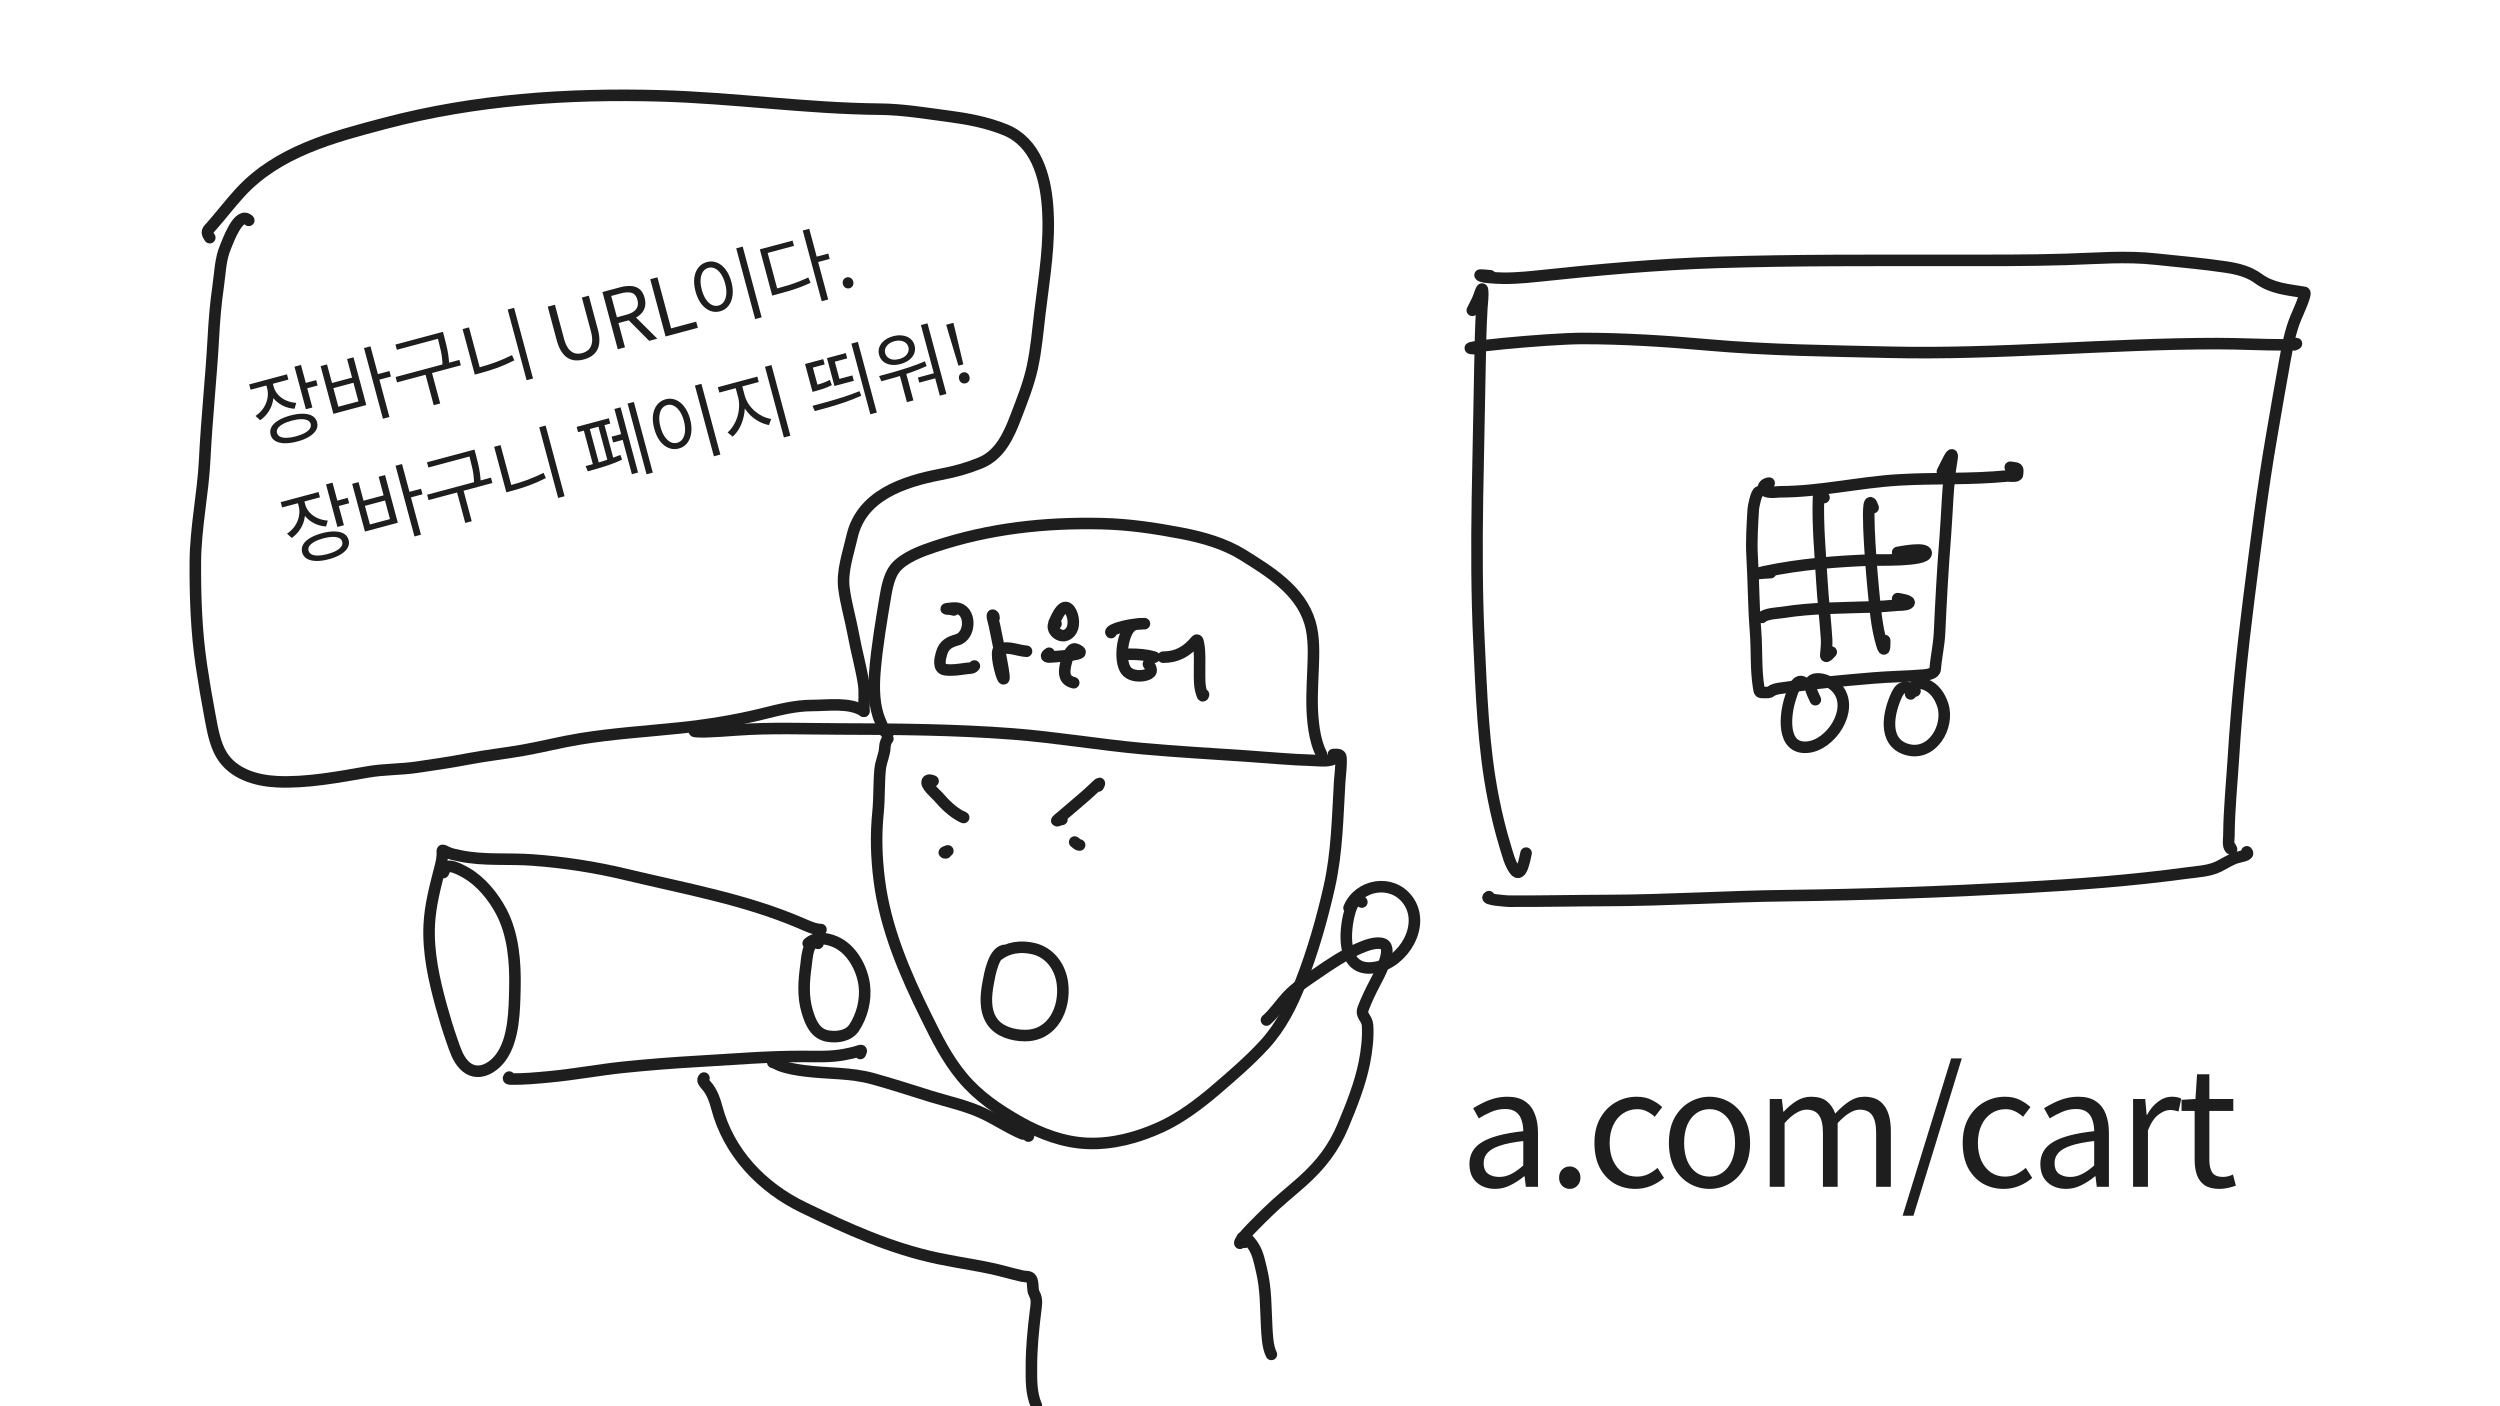<svg width="1600" height="900" viewBox="0 0 1600 900" fill="none" xmlns="http://www.w3.org/2000/svg">
<rect x="0" y="0" width="1600" height="900" fill="#808080" stroke="none"/>
<g clip-path="url(#clip0_2_631)">
<rect width="1600" height="900" fill="white"/>
<path d="M942.273 198.597C943.351 196.443 944.428 194.288 945.505 192.134C946.61 189.924 948.456 183.04 948.783 185.488C949.277 189.199 948.59 193.459 948.373 197.141C947.657 209.309 947.376 221.459 947.189 233.647C946.753 262.204 945.987 290.756 945.551 319.313C945.084 349.909 945.091 380.413 946.552 410.988C948.143 444.284 949.228 478.26 955.747 511.038C957.808 521.403 960.297 531.703 963.394 541.809C964.885 546.672 966.274 552.52 969.312 556.739C973.835 563.022 976.035 548.598 976.686 545.997" stroke="#1E1E1E" stroke-width="7.393" stroke-linecap="round" stroke-linejoin="round"/>
<path d="M953.745 176.475C952.721 176.27 946.844 175.948 947.053 176.111C948.733 177.417 952.231 177.477 954.154 177.659C964.025 178.592 974.055 177.798 983.878 176.748C1022.46 172.625 1060.91 169.124 1099.72 167.918C1148.97 166.387 1198.22 166.643 1247.48 166.643C1272.48 166.643 1297.46 166.779 1322.45 166.006C1341.57 165.414 1360.59 163.737 1379.66 165.824C1394.68 167.466 1409.73 168.671 1424.68 170.922C1432.03 172.027 1439.28 173.826 1445.35 178.296C1454.1 184.746 1464.42 185.389 1474.84 187.127C1476.59 187.418 1469.9 202.007 1469.52 202.922C1465.82 211.708 1464.1 221.039 1462.37 230.369C1459.4 246.406 1456.75 262.507 1453.95 278.574C1447.86 313.46 1443.63 348.822 1439.16 383.95C1434.9 417.375 1431.53 450.961 1429.42 484.592C1428.37 501.275 1426.63 518.079 1426.5 534.799C1426.49 536.973 1425.69 541.22 1427.37 543.038C1429.09 544.908 1427.76 542.631 1427.32 541.9" stroke="#1E1E1E" stroke-width="7.393" stroke-linecap="round" stroke-linejoin="round"/>
<path d="M952.925 573.854C949.082 575.776 965.302 576.766 965.67 576.768C986.711 576.862 1007.8 576.367 1028.85 576.312C1067.04 576.213 1105.18 573.656 1143.38 573.217C1193.62 572.64 1243.83 570.813 1294 568.073C1329.28 566.147 1364.57 563.519 1399.6 558.742C1406.03 557.865 1413.93 557.563 1419.95 554.554C1423.75 552.655 1427.3 550.228 1431.37 548.91C1433.56 548.202 1440.25 547.459 1437.97 545.177" stroke="#1E1E1E" stroke-width="7.393" stroke-linecap="round" stroke-linejoin="round"/>
<path d="M945.551 223.177C923.034 223.177 990.265 216.623 1012.78 216.623C1039.44 216.623 1066.21 218.362 1092.76 220.719C1131.62 224.17 1170.58 224.565 1209.56 225.453C1279.54 227.048 1349.23 219.9 1419.13 219.9C1433.51 219.9 1447.84 220.719 1462.19 220.719C1464.23 220.719 1473.27 218.728 1468.29 220.719" stroke="#1E1E1E" stroke-width="7.393" stroke-linecap="round" stroke-linejoin="round"/>
<path d="M449.895 465.278C448.508 465.278 445.358 466.824 444.37 467.935C443.989 468.364 450.493 468.404 450.944 468.39C457.864 468.177 464.809 467.664 471.713 467.166C493.359 465.606 515.339 466.486 537.029 466.537C574.017 466.624 611.225 466.889 648.114 469.719C675.907 471.85 703.413 476.602 731.157 479.124C753.335 481.141 775.559 482.341 797.767 483.88C811.979 484.865 826.212 486.223 840.459 486.642C845.477 486.79 851.01 487.792 855.215 484.789" stroke="#1E1E1E" stroke-width="7.393" stroke-linecap="round" stroke-linejoin="round"/>
<path d="M568.218 469.684C566.138 469.684 564.221 463.35 563.498 461.747C559.109 452.016 559.106 439.875 559.966 429.473C561.289 413.48 564.033 397.537 566.645 381.711C567.571 376.101 569.16 368.247 572.834 363.703C578.497 356.699 590.002 352.552 598.219 349.822C633.121 338.225 668.437 334.308 705.073 335.137C722.608 335.533 739.684 338.101 756.892 341.43C769.889 343.945 783.946 347.962 795.284 355.032C812.557 365.802 832.128 377.719 838.362 398.354C841.194 407.731 840.735 418.621 840.355 428.285C839.898 439.874 839.174 451.05 840.459 462.621C841.109 468.469 842.218 474.495 844.481 479.964C844.842 480.837 845.924 482.901 845.774 482.901" stroke="#1E1E1E" stroke-width="7.393" stroke-linecap="round" stroke-linejoin="round"/>
<path d="M610.386 390.382C608.935 389.898 607.502 389.753 605.981 389.753C604.094 389.753 609.726 389.064 611.61 389.158C621.886 389.672 621.692 407.016 612.554 409.508C607.597 410.86 604.111 412.725 602.589 418.11C601.621 421.533 600.028 427.943 605.002 428.634C609.415 429.247 614.116 428.407 618.498 427.83C620.357 427.585 622.529 427.868 623.603 426.257" stroke="#1E1E1E" stroke-width="7.393" stroke-linecap="round" stroke-linejoin="round"/>
<path d="M636.191 395.417C636.191 394.953 636.039 394.286 635.702 393.948C634.174 392.421 636.052 398.263 636.471 400.382C638.099 408.615 639.936 416.795 641.366 425.068C641.875 428.012 643.471 436.533 641.856 434.019C640.577 432.029 636.485 416.462 639.618 415.417C645.516 413.451 651.061 416.362 656.961 416.816" stroke="#1E1E1E" stroke-width="7.393" stroke-linecap="round" stroke-linejoin="round"/>
<path d="M675.842 399.193C675.266 398.617 675.132 397.876 674.583 399.053C672.55 403.409 678.053 408.054 682.1 406.536C687.783 404.405 687.851 396.426 685.457 391.816C681.077 383.38 676.373 394.537 674.583 398.564" stroke="#1E1E1E" stroke-width="7.393" stroke-linecap="round" stroke-linejoin="round"/>
<path d="M671.436 418.075C668.893 419.77 669.387 420.725 672.555 420.452C674.261 420.306 691.394 419.393 691.297 417.445C691.244 416.382 688.018 415.008 687.171 415.347C684.227 416.525 682.478 422.923 681.926 425.627C680.754 431.364 681.204 435.464 687.171 436.956" stroke="#1E1E1E" stroke-width="7.393" stroke-linecap="round" stroke-linejoin="round"/>
<path d="M711.087 404.858C709.933 403.703 715.49 401.899 715.878 401.781C720.633 400.33 726.114 399.346 731.087 399.193C733.464 399.12 732.311 399.193 730.808 399.193C728.215 399.193 725.7 399.316 723.675 401.116C718.131 406.044 716.203 422.862 720.598 428.984C723.016 432.352 728.286 433.024 732.136 432.271C737.562 431.209 737.736 428.755 735.004 424.998" stroke="#1E1E1E" stroke-width="7.393" stroke-linecap="round" stroke-linejoin="round"/>
<path d="M723.675 418.704C722.944 418.704 721.342 418.704 723.15 418.704C728.644 418.704 733.504 419.04 738.78 420.592" stroke="#1E1E1E" stroke-width="7.393" stroke-linecap="round" stroke-linejoin="round"/>
<path d="M744.444 420.592C753.383 420.592 759.702 416.899 765.424 410.033C766.619 408.598 766.941 411.54 767.067 412.235C768.062 417.706 767.707 423.384 767.731 428.914C767.753 433.739 767.476 438.775 768.99 443.425C769.425 444.762 769.793 446.332 770.249 444.509" stroke="#1E1E1E" stroke-width="7.393" stroke-linecap="round" stroke-linejoin="round"/>
<path d="M568.218 472.831C567.073 473.976 566.366 476.455 566.33 478.006C566.218 482.811 563.81 487.246 563.323 492.062C562.384 501.348 562.859 510.744 561.924 520.034C560.47 534.493 560.89 548.546 562.693 562.972C566.582 594.077 579.133 623.12 592.904 650.945C599.691 664.659 606.015 677.483 615.841 689.337C626.012 701.607 638.981 710.393 652.73 718.149C665.807 725.526 680.649 731.105 695.737 731.75C712.047 732.447 728.078 728.06 742.836 721.365C755.116 715.795 767.5 706.549 777.731 697.799C788.603 688.5 799.535 679.099 809.235 668.568C819.849 657.044 826.859 643.043 832.522 628.532C840.183 608.902 846.15 588.055 850.774 567.517C855.733 545.494 856.04 522.935 857.383 500.488C857.683 495.472 858.536 490.022 858.257 484.999C858.11 482.349 855.255 482.901 853.327 482.901" stroke="#1E1E1E" stroke-width="7.393" stroke-linecap="round" stroke-linejoin="round"/>
<path d="M643.744 608.147C635.98 608.147 633.443 623.578 632.45 628.917C630.944 637.012 630.053 646.361 634.862 653.602C639.287 660.265 648.354 662.763 656.016 662.763C673.846 662.763 681.95 645.348 679.968 629.406C678.652 618.828 671.886 609.517 661.331 607.098C653.275 605.252 645.194 606.305 638.709 611.294" stroke="#1E1E1E" stroke-width="7.393" stroke-linecap="round" stroke-linejoin="round"/>
<path d="M597.17 499.894C596.28 499.449 594.218 498.773 593.533 499.894C591.99 502.419 599.043 508.192 600.352 509.719C604.65 514.733 609.544 519.592 615.492 522.656C617.541 523.712 616.844 523.026 615.422 522.551" stroke="#1E1E1E" stroke-width="7.393" stroke-linecap="round" stroke-linejoin="round"/>
<path d="M605.351 545.839C602.776 545.839 605.773 544.819 606.61 544.58" stroke="#1E1E1E" stroke-width="7.393" stroke-linecap="round" stroke-linejoin="round"/>
<path d="M679.618 524.44C678.565 524.44 677.64 525.03 676.646 525.279C675.311 525.613 678.513 523.249 679.548 522.342C682.961 519.348 686.421 516.416 689.898 513.495C694.028 510.026 698.109 506.434 701.996 502.691C703.837 500.918 704.077 500.696 702.905 503.041" stroke="#1E1E1E" stroke-width="7.393" stroke-linecap="round" stroke-linejoin="round"/>
<path d="M690.947 540.804C689.568 540.804 688.878 539.634 687.8 538.915" stroke="#1E1E1E" stroke-width="7.393" stroke-linecap="round" stroke-linejoin="round"/>
<path d="M523.532 603.742C516.869 600.41 516.364 614.221 515.84 617.868C514.451 627.539 513.746 637.84 516.609 647.309C518.773 654.465 521.723 661.757 529.861 663.113C535.823 664.107 543.158 663.077 546.714 657.658C551.78 649.939 554.288 639.904 553.183 630.77C551.855 619.79 545.123 607.296 534.581 602.762C528.748 600.254 522.168 599.428 517.238 603.742" stroke="#1E1E1E" stroke-width="7.393" stroke-linecap="round" stroke-linejoin="round"/>
<path d="M525.42 594.93C521.248 594.93 516.076 592.354 512.378 590.769C476.924 575.575 438.169 568.679 400.838 559.72C380.992 554.957 361.016 551.871 340.663 550.384C325.314 549.263 309.502 550.903 294.368 547.727C291.5 547.125 288.375 546.566 285.732 545.244C285.15 544.954 283.955 544.16 283.249 544.23C282.953 544.26 283.109 546.145 283.109 546.258C283.109 549.291 282.461 552.137 281.711 555.069C278.598 567.231 275.331 579.238 274.718 591.853C273.854 609.619 277.81 627.169 282.48 644.196C284.503 651.573 286.73 658.835 289.263 666.05C291.18 671.508 292.909 677.341 297.026 681.61C304.646 689.512 314.709 684.533 320.417 676.889C329.129 665.224 329.223 646.076 329.543 632.203C329.92 615.91 328.532 597.901 320.732 583.252C315.63 573.669 307.741 563.971 298.214 558.566C295.243 556.88 291.672 554.907 288.214 554.475C285.048 554.079 284.852 556.2 283.739 558.426" stroke="#1E1E1E" stroke-width="7.393" stroke-linecap="round" stroke-linejoin="round"/>
<path d="M325.907 689.337C324.857 690.388 325.811 690.577 326.956 690.596C335.087 690.727 343.278 689.942 351.362 689.197C367.332 687.726 383.103 684.693 399.055 683.043C414.856 681.409 430.749 680.174 446.608 679.267C469.32 677.967 491.961 675.994 514.721 676.12C523.604 676.169 531.876 676.542 540.665 674.861C543.904 674.242 547.055 673.54 550.176 672.484C552.061 671.846 550.887 673.211 550.596 674.232" stroke="#1E1E1E" stroke-width="7.393" stroke-linecap="round" stroke-linejoin="round"/>
<path d="M658.219 727.1C658.219 723.948 655.792 726.269 654.443 725.701C645.654 722 637.865 716.67 629.268 712.624C618.298 707.462 607.045 705.214 595.561 701.645C583.193 697.801 570.884 693.748 558.393 690.316C544.328 686.452 529.972 687.213 515.63 685.421C510.08 684.727 504.167 683.804 498.917 681.784C497.405 681.203 496.142 680.286 494.581 679.896" stroke="#1E1E1E" stroke-width="7.393" stroke-linecap="round" stroke-linejoin="round"/>
<path d="M450.525 689.966C449.884 690.607 449.737 691.305 450.175 692.134C450.944 693.591 452.212 694.737 453.182 696.05C455.99 699.855 457.515 704.136 458.707 708.673C466.342 737.746 487.51 759.934 514.372 772.904C542.402 786.44 569.922 798.993 600.527 805.422C615.255 808.517 629.829 810.234 644.373 814.234C647.676 815.142 651.072 815.973 654.408 816.751C656.003 817.123 658.988 816.667 659.968 818.36C661.642 821.251 660.373 825.239 661.996 828.08C664.104 831.77 663.147 835.693 662.625 840.038C661.245 851.54 660.108 862.957 660.108 874.549C660.108 883.192 659.81 891.513 663.255 899.549" stroke="#1E1E1E" stroke-width="7.393" stroke-linecap="round" stroke-linejoin="round"/>
<path d="M796.683 795.072C795.956 794.346 793.717 791.731 796.053 791.926C798.714 792.147 801.091 795.897 802.347 797.87C805.224 802.391 806.135 807.848 807.382 812.975C810.332 825.104 809.98 836.595 810.669 848.919C810.973 854.366 811.195 861.861 813.676 866.822" stroke="#1E1E1E" stroke-width="7.393" stroke-linecap="round" stroke-linejoin="round"/>
<path d="M793.536 795.702C792.035 794.202 808.732 778.249 810.809 776.191C817.964 769.101 825.992 762.766 833.501 756.051C845.233 745.561 853.584 734.835 859.655 720.247C865.004 707.396 870.43 693.883 873.187 680.176C874.68 672.753 875.784 663.661 875.215 656.12C874.847 651.246 870.582 650.181 872.488 645.281C874.57 639.925 877.004 634.717 879.761 629.511C882.096 625.1 891.99 607.051 885.285 604.161C880.966 602.3 873.373 605.366 869.446 607.098C860.334 611.118 851.5 616.947 843.327 622.623C836.465 627.388 829.542 631.613 823.816 637.798C819.242 642.738 815.627 648.373 810.529 652.833" stroke="#1E1E1E" stroke-width="7.393" stroke-linecap="round" stroke-linejoin="round"/>
<path d="M871.579 577.307C866.584 572.313 863.878 583.257 863.257 585.909C860.029 599.701 859.644 622.797 880.39 619.126C898.252 615.966 912.813 591.922 900.95 575.979C890.691 562.191 869.572 566.087 863.397 581.084" stroke="#1E1E1E" stroke-width="7.393" stroke-linecap="round" stroke-linejoin="round"/>
<path d="M159.203 141.02C152.878 134.695 145.91 154.327 144.418 157.808C140.946 165.908 140.842 174.926 139.592 183.528C138.017 194.371 137.158 204.983 136.564 215.922C135.148 241.97 132.285 267.874 131.019 293.955C129.947 316.046 125.14 337.675 125.013 359.822C124.887 381.672 125.67 404.42 128.914 426.047C130.507 436.668 132.295 447.378 134.305 457.928C135.885 466.227 137.385 475.915 141.851 483.238C149.232 495.337 163.79 499.613 177.172 500.282C196.18 501.232 216.866 497.247 235.543 494.019C245.856 492.236 256.272 492.542 266.602 491.041C277.647 489.436 288.701 487.801 299.664 485.702C311.32 483.47 323.099 482.222 334.779 480.157C347.011 477.995 359.08 474.854 371.331 472.867C392.626 469.414 414.076 468.076 435.503 465.834C452.621 464.043 470.523 461.15 487.252 457.055C498.214 454.372 508.654 451.511 520.005 451.511C530.07 451.511 544.012 449.308 552.861 455.207" stroke="#1E1E1E" stroke-width="7.393" stroke-linecap="round" stroke-linejoin="round"/>
<path d="M552.861 455.207C552.861 449.345 553.583 443.008 552.656 437.239C550.974 426.773 548.081 416.644 546.187 406.231C544.369 396.229 541.416 386.589 540.13 376.455C538.739 365.504 542.891 354.165 545.263 343.599C551.211 317.103 578.087 308.246 601.838 303.658C611.174 301.855 618.762 299.843 627.506 296.266C639.938 291.18 645.598 278.693 650.095 266.9C654.08 256.451 658.425 245.721 660.773 234.763C663.227 223.31 664.21 211.373 665.599 199.751C668.356 176.678 672.221 155.236 670.425 131.882C668.939 112.561 662.826 90.886 643.216 83.008C631.769 78.41 619.778 76.08 607.587 74.486C592.554 72.521 578.055 70.013 562.821 69.866C516.004 69.414 469.383 62.648 422.566 61.344C363.236 59.691 304.053 63.75 246.478 78.901C213.131 87.677 177.902 96.859 153.659 123.257C147.383 130.092 141.743 137.543 135.588 144.511C132.606 147.887 131.632 148.177 134.253 152.109" stroke="#1E1E1E" stroke-width="7.393" stroke-linecap="round" stroke-linejoin="round"/>
<path d="M1132.26 309.203C1130.72 309.203 1128.22 310.669 1128.61 312.437C1129.46 316.249 1136.73 314.747 1139.19 314.747C1164.59 314.747 1189.87 308.64 1215.22 307.149C1238.31 305.791 1261.58 306.934 1284.58 304.634C1285.84 304.507 1291.1 305.415 1291.2 303.658C1291.43 299.71 1292.17 299.659 1286.58 299.038" stroke="#1E1E1E" stroke-width="7.393" stroke-linecap="round" stroke-linejoin="round"/>
<path d="M1125.79 314.747C1124.06 314.747 1122.17 324.397 1122.09 325.836C1121.53 336.006 1120.76 346.154 1121.38 356.536C1122.32 372.297 1122.26 388.122 1123.53 403.87C1124.49 415.818 1123.62 428.428 1125.59 440.217C1126.09 443.216 1126.03 443.194 1129.02 443.194C1130.67 443.194 1132.13 443.485 1133.39 442.476C1135.8 440.549 1140.76 440.369 1143.66 439.909C1161.68 437.041 1180.4 435.527 1198.59 433.953C1209.41 433.017 1220.27 432.956 1231.08 432.054C1233.45 431.857 1238.3 431.232 1238.53 428.204C1239.1 420.47 1240.95 412.87 1241.3 405.05C1242.24 384.426 1243.36 363.769 1245 343.188C1246.29 326.958 1246.38 310.179 1249.16 294.109C1250.73 284.983 1244.58 299.424 1243.15 301.81" stroke="#1E1E1E" stroke-width="7.393" stroke-linecap="round" stroke-linejoin="round"/>
<path d="M1167.37 318.444C1165.84 316.148 1163.99 314.207 1163.83 318.649C1163.22 336.176 1164.98 354.293 1165.99 371.783C1166.71 384.221 1168.24 396.586 1169.02 409.003C1169.24 412.52 1168.78 415.798 1168.5 419.271C1168.31 421.744 1171.73 417.552 1171.99 417.32" stroke="#1E1E1E" stroke-width="7.393" stroke-linecap="round" stroke-linejoin="round"/>
<path d="M1198.79 324.912C1193.36 308.613 1197.16 359.357 1198.84 376.455C1200.01 388.272 1200.9 400.741 1204.29 412.186C1206.29 418.953 1206.19 413.262 1206.19 409.927" stroke="#1E1E1E" stroke-width="7.393" stroke-linecap="round" stroke-linejoin="round"/>
<path d="M1133.18 366.496C1129.15 366.496 1119.14 368.024 1129.23 365.88C1151.88 361.068 1175.48 359.196 1198.59 358.384C1201.09 358.296 1232.78 359.306 1232.78 354.021C1232.78 349.956 1216.45 353.234 1214.5 353.559" stroke="#1E1E1E" stroke-width="7.393" stroke-linecap="round" stroke-linejoin="round"/>
<path d="M1127.64 395.142C1130.2 392.583 1138.13 392.4 1141.19 391.908C1159.72 388.924 1178.55 389.146 1197.25 388.468C1202.83 388.266 1208.38 387.864 1213.94 387.339C1215.8 387.162 1219.53 387.427 1221.28 386.312C1224.26 384.416 1214.76 383.169 1214.5 383.129" stroke="#1E1E1E" stroke-width="7.393" stroke-linecap="round" stroke-linejoin="round"/>
<path d="M1155.36 437.65C1149.92 432.203 1147.17 442.743 1145.76 447.045C1142.49 457 1139.78 479.637 1156.7 478.207C1171.74 476.935 1186.61 454.41 1176.31 441.192C1173.28 437.308 1167.36 433.923 1162.24 434.57C1154.94 435.492 1160.49 444.467 1161.83 447.815" stroke="#1E1E1E" stroke-width="7.393" stroke-linecap="round" stroke-linejoin="round"/>
<path d="M1225.59 442.27C1220.72 439.026 1216.84 438.536 1214.04 444.375C1208.69 455.542 1204.67 474.709 1220.05 479.541C1236.37 484.671 1247.89 465.112 1243.35 451.152C1241.54 445.553 1237.96 440.233 1232.27 438.061C1225.9 435.631 1224.88 439.317 1222.82 444.118" stroke="#1E1E1E" stroke-width="7.393" stroke-linecap="round" stroke-linejoin="round"/>
<path d="M169.973 244.825L173.372 243.915L174.35 247.563C175.1 250.363 175.259 253.088 174.826 255.74C174.427 258.383 173.515 260.841 172.088 263.117C170.695 265.383 168.841 267.326 166.525 268.947L163.542 266.21C165.594 264.803 167.273 263.139 168.579 261.217C169.877 259.262 170.733 257.194 171.149 255.011C171.597 252.819 171.531 250.64 170.951 248.474L169.973 244.825ZM170.723 244.624L174.122 243.714L175.1 247.363C175.626 249.329 176.576 251.074 177.949 252.599C179.322 254.124 181.004 255.335 182.994 256.23C184.984 257.125 187.181 257.662 189.586 257.839L188.507 261.61C185.742 261.422 183.225 260.758 180.954 259.616C178.684 258.474 176.738 256.942 175.115 255.019C173.517 253.055 172.379 250.806 171.701 248.273L170.723 244.624ZM159.474 246.031L183.667 239.549L184.578 242.948L160.385 249.43L159.474 246.031ZM188.468 234.673L192.617 233.561L199.916 260.803L195.767 261.915L188.468 234.673ZM194.548 245.366L202.345 243.277L203.269 246.726L195.472 248.815L194.548 245.366ZM185.855 265.91C188.921 265.089 191.643 264.717 194.021 264.794C196.423 264.829 198.389 265.302 199.919 266.213C201.449 267.125 202.451 268.464 202.924 270.23C203.397 271.996 203.199 273.656 202.33 275.211C201.461 276.765 199.999 278.175 197.945 279.439C195.924 280.695 193.381 281.734 190.315 282.555C187.25 283.377 184.511 283.753 182.1 283.685C179.689 283.617 177.718 283.127 176.188 282.215C174.658 281.304 173.656 279.965 173.183 278.199C172.71 276.433 172.908 274.773 173.777 273.218C174.646 271.664 176.113 270.271 178.176 269.039C180.23 267.775 182.79 266.732 185.855 265.91ZM186.739 269.209C184.507 269.807 182.627 270.525 181.102 271.363C179.609 272.191 178.528 273.088 177.858 274.053C177.188 275.019 176.996 276.034 177.282 277.101C177.568 278.167 178.246 278.967 179.318 279.502C180.381 280.003 181.766 280.239 183.472 280.21C185.212 280.172 187.199 279.854 189.431 279.256C191.664 278.658 193.527 277.945 195.019 277.116C196.511 276.288 197.593 275.391 198.262 274.426C198.924 273.427 199.111 272.394 198.825 271.328C198.54 270.262 197.865 269.478 196.803 268.977C195.74 268.476 194.355 268.24 192.648 268.269C190.942 268.297 188.972 268.611 186.739 269.209ZM232.951 222.754L237.1 221.642L249.221 266.879L245.072 267.99L232.951 222.754ZM240.918 239.691L249.266 237.455L250.216 241.004L241.869 243.24L240.918 239.691ZM205.191 234.317L209.29 233.219L212.477 245.116L225.323 241.673L222.136 229.777L226.234 228.679L234.418 259.22L213.374 264.858L205.191 234.317ZM213.361 248.415L216.549 260.311L229.395 256.869L226.207 244.972L213.361 248.415ZM253.081 220.521L281.373 212.94L282.27 216.289L253.979 223.87L253.081 220.521ZM253.18 241.281L294.018 230.339L294.942 233.788L254.104 244.73L253.18 241.281ZM272.04 238.692L276.189 237.58L281.721 258.224L277.572 259.336L272.04 238.692ZM279.374 213.476L283.472 212.377L284.531 216.326C284.95 217.892 285.359 219.551 285.757 221.302C286.188 223.043 286.568 224.995 286.897 227.157C287.217 229.286 287.433 231.692 287.546 234.376L283.249 234.938C283.176 231.065 282.84 227.744 282.241 224.976C281.642 222.208 281.039 219.691 280.432 217.425L279.374 213.476ZM324.916 198.112L329.015 197.014L341.136 242.25L337.037 243.348L324.916 198.112ZM296.067 210.61L300.166 209.512L307.666 237.503L303.567 238.602L296.067 210.61ZM302.911 236.152L306.61 235.161C310.075 234.233 313.551 233.141 317.036 231.885C320.546 230.588 324.097 229.047 327.691 227.263L329.178 230.614C325.469 232.501 321.843 234.098 318.3 235.404C314.748 236.677 311.173 237.796 307.574 238.76L303.875 239.751L302.911 236.152ZM373.683 230.047C371.817 230.547 370.013 230.745 368.27 230.64C366.528 230.535 364.892 230.027 363.362 229.116C361.865 228.195 360.511 226.808 359.3 224.954C358.089 223.1 357.095 220.723 356.318 217.824L350.545 196.28L355.144 195.048L360.943 216.692C361.729 219.624 362.733 221.838 363.955 223.332C365.168 224.792 366.505 225.72 367.968 226.114C369.455 226.465 370.999 226.427 372.598 225.998C374.231 225.561 375.603 224.818 376.716 223.77C377.819 222.688 378.53 221.212 378.85 219.34C379.195 217.427 378.974 215.004 378.188 212.071L372.389 190.427L376.837 189.235L382.61 210.779C383.387 213.678 383.714 216.233 383.593 218.445C383.504 220.647 383.025 222.526 382.156 224.08C381.287 225.634 380.124 226.892 378.667 227.854C377.21 228.816 375.549 229.547 373.683 230.047ZM395.387 223.535L385.57 186.896L397.017 183.828C399.516 183.159 401.805 182.903 403.883 183.06C405.985 183.175 407.787 183.836 409.288 185.04C410.79 186.245 411.88 188.114 412.559 190.647C413.21 193.079 413.205 195.259 412.543 197.187C411.872 199.081 410.677 200.687 408.959 202.005C407.265 203.28 405.168 204.253 402.669 204.922L395.821 206.757L399.986 222.302L395.387 223.535ZM394.83 203.058L400.978 201.411C403.844 200.643 405.887 199.47 407.107 197.893C408.319 196.283 408.603 194.278 407.96 191.879C407.317 189.48 406.1 188.002 404.308 187.446C402.516 186.891 400.187 186.997 397.321 187.765L391.173 189.412L394.83 203.058ZM415.482 218.151L401.398 203.977L404.39 200.55L420.68 216.758L415.482 218.151ZM425.967 215.341L416.149 178.702L420.748 177.47L429.507 210.16L445.553 205.861L446.611 209.81L425.967 215.341ZM471.172 158.923L475.321 157.811L487.455 203.098L483.307 204.209L471.172 158.923ZM452.415 167.699C454.648 167.1 456.788 167.223 458.836 168.068C460.908 168.87 462.744 170.324 464.345 172.431C465.978 174.529 467.224 177.178 468.081 180.377C468.938 183.576 469.184 186.492 468.818 189.126C468.486 191.751 467.627 193.945 466.243 195.709C464.891 197.464 463.099 198.641 460.867 199.239C458.634 199.838 456.477 199.719 454.396 198.884C452.315 198.048 450.458 196.582 448.824 194.484C447.224 192.377 445.995 189.724 445.138 186.524C444.281 183.325 444.018 180.413 444.351 177.789C444.716 175.155 445.596 172.972 446.99 171.242C448.374 169.478 450.183 168.297 452.415 167.699ZM453.407 171.398C451.907 171.799 450.725 172.652 449.86 173.955C449.019 175.216 448.527 176.848 448.385 178.85C448.234 180.82 448.485 183.02 449.137 185.453C449.788 187.886 450.676 189.933 451.801 191.597C452.916 193.226 454.157 194.394 455.525 195.099C456.926 195.795 458.376 195.942 459.876 195.54C461.342 195.147 462.491 194.304 463.323 193.01C464.188 191.706 464.696 190.07 464.847 188.101C464.989 186.098 464.734 183.881 464.082 181.448C463.43 179.016 462.547 176.985 461.431 175.355C460.307 173.692 459.049 172.529 457.657 171.866C456.29 171.161 454.873 171.005 453.407 171.398ZM513.755 147.512L517.904 146.401L530.039 191.687L525.89 192.799L513.755 147.512ZM521.736 164.5L530.084 162.263L531.008 165.712L522.66 167.949L521.736 164.5ZM493.284 185.678L496.833 184.727C499.599 183.986 502.122 183.274 504.404 182.591C506.71 181.866 508.898 181.101 510.968 180.297C513.072 179.483 515.186 178.577 517.312 177.579L518.762 180.994C516.537 182.019 514.356 182.943 512.219 183.765C510.115 184.579 507.89 185.336 505.541 186.037C503.193 186.737 500.603 187.467 497.771 188.226L494.222 189.177L493.284 185.678ZM486.293 159.586L507.236 153.974L508.147 157.373L491.302 161.886L497.811 186.179L493.713 187.277L486.293 159.586ZM543.697 184.492C542.797 184.733 541.929 184.626 541.093 184.172C540.281 183.675 539.741 182.927 539.473 181.927C539.188 180.861 539.277 179.926 539.74 179.123C540.237 178.311 540.935 177.785 541.835 177.544C542.735 177.303 543.586 177.414 544.389 177.878C545.225 178.332 545.786 179.093 546.071 180.159C546.339 181.159 546.229 182.081 545.741 182.926C545.278 183.729 544.596 184.251 543.697 184.492ZM190.161 320.168L193.56 319.257L194.538 322.906C195.288 325.705 195.447 328.43 195.014 331.082C194.615 333.725 193.702 336.184 192.276 338.459C190.883 340.725 189.029 342.668 186.713 344.289L183.73 341.552C185.781 340.145 187.461 338.481 188.767 336.56C190.065 334.605 190.921 332.536 191.336 330.353C191.785 328.161 191.719 325.982 191.139 323.816L190.161 320.168ZM190.911 319.967L194.31 319.056L195.287 322.705C195.814 324.671 196.764 326.416 198.137 327.942C199.51 329.467 201.192 330.677 203.182 331.572C205.172 332.468 207.369 333.004 209.774 333.181L208.695 336.952C205.93 336.765 203.413 336.1 201.142 334.958C198.872 333.816 196.926 332.284 195.303 330.362C193.705 328.397 192.567 326.148 191.888 323.616L190.911 319.967ZM179.662 321.373L203.855 314.891L204.766 318.29L180.573 324.772L179.662 321.373ZM208.656 310.015L212.805 308.904L220.104 336.145L215.955 337.257L208.656 310.015ZM214.736 320.708L222.533 318.619L223.457 322.068L215.66 324.157L214.736 320.708ZM206.043 341.252C209.109 340.431 211.831 340.059 214.209 340.136C216.611 340.171 218.577 340.644 220.107 341.556C221.637 342.467 222.639 343.806 223.112 345.572C223.585 347.338 223.387 348.998 222.518 350.553C221.649 352.107 220.187 353.517 218.133 354.782C216.112 356.037 213.569 357.076 210.503 357.897C207.437 358.719 204.699 359.096 202.288 359.027C199.876 358.959 197.906 358.469 196.376 357.558C194.846 356.646 193.844 355.307 193.371 353.541C192.898 351.775 193.096 350.115 193.965 348.56C194.834 347.006 196.3 345.613 198.363 344.382C200.418 343.117 202.977 342.074 206.043 341.252ZM206.927 344.551C204.695 345.15 202.815 345.867 201.29 346.705C199.797 347.533 198.716 348.43 198.046 349.395C197.376 350.361 197.184 351.377 197.47 352.443C197.755 353.509 198.434 354.31 199.506 354.844C200.569 355.345 201.954 355.581 203.66 355.552C205.4 355.515 207.387 355.197 209.619 354.598C211.852 354 213.714 353.287 215.207 352.458C216.699 351.63 217.78 350.733 218.45 349.768C219.111 348.769 219.299 347.737 219.013 346.67C218.728 345.604 218.053 344.82 216.99 344.319C215.928 343.818 214.543 343.582 212.836 343.611C211.13 343.64 209.16 343.953 206.927 344.551ZM253.139 298.096L257.288 296.984L269.409 342.221L265.26 343.333L253.139 298.096ZM261.106 315.034L269.453 312.797L270.404 316.346L262.057 318.582L261.106 315.034ZM225.379 309.66L229.477 308.561L232.665 320.458L245.511 317.016L242.324 305.119L246.422 304.021L254.606 334.562L233.562 340.2L225.379 309.66ZM233.549 323.757L236.737 335.653L249.583 332.211L246.395 320.315L233.549 323.757ZM273.269 295.863L301.561 288.282L302.458 291.631L274.167 299.212L273.269 295.863ZM273.368 316.623L314.205 305.681L315.13 309.13L274.292 320.072L273.368 316.623ZM292.228 314.034L296.377 312.922L301.909 333.566L297.76 334.678L292.228 314.034ZM299.562 288.818L303.66 287.72L304.718 291.668C305.138 293.235 305.547 294.893 305.944 296.644C306.375 298.386 306.756 300.337 307.085 302.499C307.405 304.628 307.621 307.034 307.733 309.719L303.437 310.28C303.364 306.407 303.028 303.086 302.429 300.318C301.83 297.55 301.227 295.033 300.62 292.767L299.562 288.818ZM345.104 273.454L349.202 272.356L361.324 317.592L357.225 318.691L345.104 273.454ZM316.255 285.952L320.353 284.854L327.854 312.846L323.755 313.944L316.255 285.952ZM323.099 311.495L326.798 310.504C330.263 309.575 333.739 308.483 337.224 307.228C340.734 305.93 344.285 304.389 347.879 302.605L349.366 305.956C345.657 307.843 342.031 309.44 338.488 310.746C334.936 312.019 331.361 313.138 327.762 314.102L324.063 315.094L323.099 311.495ZM401.665 258.299L405.663 257.227L417.785 302.464L413.786 303.535L401.665 258.299ZM391.426 279.471L398.874 277.476L399.865 281.175L392.418 283.17L391.426 279.471ZM393.212 261.742L397.161 260.684L408.344 302.422L404.395 303.48L393.212 261.742ZM369.065 273.195L389.659 267.677L390.57 271.076L369.976 276.594L369.065 273.195ZM376.209 301.657L374.772 298.292C376.271 297.89 377.954 297.439 379.82 296.939C381.678 296.406 383.614 295.833 385.628 295.222C387.634 294.577 389.619 293.921 391.583 293.252C393.538 292.549 395.35 291.849 397.021 291.152L398.151 294.17C395.901 295.238 393.441 296.254 390.771 297.219C388.125 298.142 385.529 298.981 382.98 299.735C380.432 300.489 378.175 301.13 376.209 301.657ZM373.353 274.403L377.152 273.385L383.487 297.028L379.688 298.046L373.353 274.403ZM382.7 271.898L386.549 270.867L392.884 294.51L389.036 295.541L382.7 271.898ZM444.748 246.754L448.897 245.643L461.031 290.929L456.882 292.041L444.748 246.754ZM425.991 255.53C428.224 254.932 430.364 255.055 432.412 255.899C434.484 256.701 436.32 258.156 437.921 260.263C439.554 262.361 440.8 265.01 441.657 268.209C442.514 271.408 442.76 274.324 442.394 276.958C442.062 279.583 441.203 281.777 439.819 283.541C438.467 285.296 436.675 286.473 434.443 287.071C432.21 287.669 430.053 287.551 427.972 286.716C425.891 285.88 424.034 284.414 422.4 282.315C420.8 280.208 419.571 277.555 418.714 274.356C417.857 271.157 417.594 268.245 417.927 265.62C418.292 262.987 419.172 260.804 420.565 259.074C421.95 257.31 423.759 256.129 425.991 255.53ZM426.982 259.229C425.483 259.631 424.301 260.484 423.435 261.787C422.595 263.048 422.103 264.68 421.961 266.682C421.81 268.651 422.061 270.852 422.713 273.285C423.364 275.717 424.252 277.765 425.377 279.428C426.492 281.058 427.733 282.226 429.101 282.931C430.502 283.627 431.952 283.774 433.452 283.372C434.918 282.979 436.067 282.136 436.899 280.841C437.764 279.538 438.272 277.902 438.423 275.933C438.565 273.93 438.31 271.713 437.658 269.28C437.006 266.848 436.123 264.816 435.007 263.187C433.883 261.523 432.625 260.36 431.233 259.698C429.866 258.993 428.449 258.837 426.982 259.229ZM470.428 246.838L473.827 245.927L475.783 253.225C476.425 255.624 476.726 258.08 476.685 260.591C476.634 263.069 476.286 265.502 475.64 267.889C475.018 270.234 474.134 272.4 472.988 274.386C471.841 276.372 470.489 278.055 468.93 279.437L465.647 276.781C467.066 275.544 468.308 274.05 469.375 272.3C470.475 270.541 471.339 268.631 471.965 266.57C472.592 264.509 472.941 262.415 473.014 260.289C473.121 258.153 472.91 256.102 472.384 254.136L470.428 246.838ZM471.278 246.61L474.627 245.713L476.582 253.011C477.091 254.91 477.9 256.729 479.009 258.468C480.142 260.165 481.482 261.699 483.028 263.07C484.598 264.399 486.27 265.505 488.042 266.388C489.847 267.261 491.682 267.841 493.544 268.128L492.129 272.043C490.064 271.667 488.035 270.961 486.043 269.923C484.05 268.886 482.2 267.578 480.491 266C478.807 264.38 477.337 262.559 476.081 260.538C474.817 258.484 473.867 256.274 473.233 253.908L471.278 246.61ZM459.436 247.801L484.678 241.038L485.602 244.487L460.36 251.25L459.436 247.801ZM489.581 234.742L493.73 233.63L505.851 278.866L501.702 279.978L489.581 234.742ZM544.892 219.921L549.041 218.809L561.162 264.046L557.013 265.158L544.892 219.921ZM521.48 263.107L519.992 259.755C522.992 258.951 526.186 258.078 529.576 257.134C533 256.181 536.455 255.147 539.943 254.034C543.455 252.879 546.84 251.65 550.099 250.349L551.202 253.268C547.855 254.772 544.451 256.13 540.99 257.343C537.554 258.514 534.178 259.579 530.864 260.539C527.549 261.498 524.421 262.354 521.48 263.107ZM533.127 243.592L545.523 240.271L546.447 243.72L534.051 247.041L533.127 243.592ZM529.269 229.197L541.316 225.969L542.227 229.368L534.279 231.497L537.426 243.244L533.328 244.342L529.269 229.197ZM515.224 232.96L526.87 229.839L527.781 233.238L520.233 235.261L523.434 247.207L519.335 248.306L515.224 232.96ZM519.081 247.356L521.13 246.807C522.663 246.396 524.249 245.917 525.889 245.371C527.528 244.825 529.256 244.076 531.073 243.125L532.397 246.467C530.447 247.453 528.636 248.224 526.963 248.78C525.323 249.326 523.687 249.818 522.054 250.256L520.005 250.805L519.081 247.356ZM575.445 238.789L579.594 237.678L584.576 256.272L580.427 257.384L575.445 238.789ZM589.388 208.052L593.587 206.927L605.695 252.113L601.496 253.238L589.388 208.052ZM564.097 244.026L562.61 240.675C565.476 239.907 568.571 239.06 571.894 238.133C575.242 237.165 578.638 236.112 582.084 234.974C585.529 233.837 588.822 232.597 591.963 231.256L593.043 234.288C589.829 235.756 586.525 237.088 583.131 238.283C579.737 239.479 576.416 240.547 573.168 241.489C569.92 242.43 566.897 243.276 564.097 244.026ZM587.455 241.625L598.752 238.598L599.622 241.847L588.326 244.874L587.455 241.625ZM571.583 215.18C573.816 214.582 575.885 214.438 577.789 214.749C579.685 215.027 581.295 215.703 582.619 216.777C583.933 217.817 584.832 219.237 585.314 221.037C585.796 222.836 585.732 224.532 585.123 226.124C584.514 227.716 583.458 229.106 581.955 230.295C580.452 231.483 578.584 232.376 576.351 232.975C574.152 233.564 572.088 233.724 570.158 233.455C568.262 233.178 566.653 232.502 565.329 231.428C564.006 230.354 563.103 228.917 562.621 227.118C562.138 225.318 562.206 223.639 562.825 222.081C563.434 220.489 564.49 219.099 565.993 217.91C567.52 216.679 569.384 215.769 571.583 215.18ZM572.44 218.379C570.974 218.772 569.741 219.37 568.742 220.173C567.768 220.935 567.08 221.833 566.679 222.869C566.278 223.905 566.225 224.973 566.519 226.073C566.823 227.206 567.407 228.121 568.273 228.818C569.138 229.514 570.183 229.949 571.408 230.12C572.666 230.283 574.028 230.168 575.494 229.776C576.96 229.383 578.181 228.806 579.155 228.045C580.13 227.283 580.818 226.385 581.219 225.349C581.62 224.313 581.669 223.228 581.365 222.095C581.07 220.995 580.49 220.097 579.625 219.4C578.76 218.704 577.715 218.269 576.49 218.097C575.256 217.892 573.907 217.986 572.44 218.379ZM613.383 234.035L607.054 213.015L605.561 207.843L610.16 206.611L611.453 211.837L616.532 233.191L613.383 234.035ZM618.066 245.316C617.167 245.557 616.299 245.45 615.463 244.996C614.651 244.499 614.111 243.751 613.843 242.751C613.558 241.685 613.646 240.75 614.11 239.947C614.607 239.136 615.305 238.609 616.205 238.368C617.138 238.118 618.006 238.225 618.808 238.688C619.611 239.152 620.156 239.917 620.441 240.983C620.709 241.983 620.616 242.901 620.161 243.737C619.698 244.54 618.999 245.066 618.066 245.316Z" fill="#1E1E1E"/>
<path d="M956.784 760.897C953.679 760.897 950.884 760.276 948.401 759.034C945.917 757.792 943.95 755.998 942.501 753.652C941.121 751.237 940.431 748.339 940.431 744.958C940.431 738.818 943.157 734.126 948.608 730.883C954.127 727.571 962.89 725.26 974.896 723.949C974.896 721.534 974.551 719.257 973.861 717.118C973.24 714.91 972.101 713.15 970.445 711.839C968.789 710.459 966.409 709.769 963.304 709.769C960.061 709.769 956.991 710.425 954.093 711.736C951.264 712.978 948.711 714.323 946.434 715.772L942.812 709.252C944.537 708.148 946.538 707.044 948.815 705.94C951.091 704.767 953.575 703.801 956.266 703.042C958.957 702.283 961.821 701.904 964.857 701.904C969.41 701.904 973.102 702.87 975.931 704.802C978.829 706.734 980.933 709.425 982.244 712.874C983.624 716.255 984.314 720.292 984.314 724.984V759.552H976.552L975.724 752.824H975.413C972.791 755.032 969.893 756.93 966.719 758.517C963.615 760.103 960.303 760.897 956.784 760.897ZM959.475 753.238C962.166 753.238 964.719 752.617 967.133 751.375C969.617 750.133 972.205 748.305 974.896 745.89V730.262C968.617 730.952 963.615 731.952 959.889 733.263C956.163 734.505 953.506 736.058 951.919 737.921C950.332 739.715 949.539 741.854 949.539 744.337C949.539 747.58 950.505 749.892 952.437 751.272C954.369 752.583 956.715 753.238 959.475 753.238ZM1004.65 760.897C1002.79 760.897 1001.16 760.241 999.784 758.931C998.473 757.551 997.818 755.826 997.818 753.756C997.818 751.548 998.473 749.788 999.784 748.477C1001.16 747.166 1002.79 746.511 1004.65 746.511C1006.51 746.511 1008.1 747.166 1009.41 748.477C1010.79 749.788 1011.48 751.548 1011.48 753.756C1011.48 755.826 1010.79 757.551 1009.41 758.931C1008.1 760.241 1006.51 760.897 1004.65 760.897ZM1046.74 760.897C1041.77 760.897 1037.29 759.759 1033.29 757.482C1029.35 755.136 1026.21 751.789 1023.87 747.442C1021.59 743.027 1020.45 737.714 1020.45 731.504C1020.45 725.225 1021.69 719.912 1024.18 715.565C1026.66 711.149 1029.97 707.769 1034.11 705.423C1038.25 703.077 1042.7 701.904 1047.46 701.904C1051.12 701.904 1054.26 702.559 1056.88 703.87C1059.57 705.181 1061.89 706.734 1063.82 708.528L1059.06 714.737C1057.47 713.288 1055.74 712.115 1053.88 711.218C1052.09 710.321 1050.09 709.873 1047.88 709.873C1044.5 709.873 1041.46 710.77 1038.77 712.564C1036.08 714.358 1033.98 716.876 1032.46 720.119C1030.94 723.362 1030.18 727.157 1030.18 731.504C1030.18 735.782 1030.91 739.542 1032.35 742.785C1033.87 746.028 1035.91 748.546 1038.46 750.34C1041.08 752.134 1044.12 753.031 1047.57 753.031C1050.19 753.031 1052.61 752.514 1054.81 751.479C1057.02 750.375 1059.02 749.029 1060.82 747.442L1064.96 753.859C1062.4 756.067 1059.57 757.792 1056.47 759.034C1053.36 760.276 1050.12 760.897 1046.74 760.897ZM1094.08 760.897C1089.53 760.897 1085.25 759.759 1081.25 757.482C1077.24 755.136 1074.04 751.789 1071.62 747.442C1069.27 743.027 1068.1 737.714 1068.1 731.504C1068.1 725.225 1069.27 719.912 1071.62 715.565C1074.04 711.149 1077.24 707.769 1081.25 705.423C1085.25 703.077 1089.53 701.904 1094.08 701.904C1097.53 701.904 1100.81 702.559 1103.91 703.87C1107.09 705.181 1109.88 707.113 1112.3 709.666C1114.71 712.219 1116.61 715.324 1117.99 718.981C1119.37 722.638 1120.06 726.812 1120.06 731.504C1120.06 737.714 1118.85 743.027 1116.44 747.442C1114.02 751.789 1110.85 755.136 1106.91 757.482C1102.98 759.759 1098.7 760.897 1094.08 760.897ZM1094.08 753.031C1097.32 753.031 1100.15 752.134 1102.57 750.34C1105.05 748.546 1106.98 746.028 1108.36 742.785C1109.74 739.542 1110.43 735.782 1110.43 731.504C1110.43 727.157 1109.74 723.362 1108.36 720.119C1106.98 716.876 1105.05 714.358 1102.57 712.564C1100.15 710.77 1097.32 709.873 1094.08 709.873C1090.84 709.873 1087.97 710.77 1085.49 712.564C1083.07 714.358 1081.18 716.876 1079.8 720.119C1078.49 723.362 1077.83 727.157 1077.83 731.504C1077.83 735.782 1078.49 739.542 1079.8 742.785C1081.18 746.028 1083.07 748.546 1085.49 750.34C1087.97 752.134 1090.84 753.031 1094.08 753.031ZM1132.63 759.552V703.353H1140.39L1141.32 711.529H1141.53C1144.01 708.838 1146.7 706.561 1149.6 704.698C1152.57 702.835 1155.71 701.904 1159.02 701.904C1163.37 701.904 1166.75 702.87 1169.16 704.802C1171.58 706.734 1173.37 709.356 1174.54 712.667C1177.51 709.494 1180.48 706.906 1183.44 704.905C1186.48 702.904 1189.72 701.904 1193.17 701.904C1198.9 701.904 1203.14 703.801 1205.9 707.596C1208.73 711.322 1210.15 716.773 1210.15 723.949V759.552H1200.73V725.191C1200.73 719.878 1199.87 716.048 1198.14 713.702C1196.48 711.356 1193.86 710.183 1190.27 710.183C1188.14 710.183 1185.89 710.908 1183.55 712.357C1181.27 713.737 1178.79 715.876 1176.1 718.774V759.552H1166.68V725.191C1166.68 719.878 1165.81 716.048 1164.09 713.702C1162.43 711.356 1159.81 710.183 1156.22 710.183C1154.09 710.183 1151.84 710.908 1149.5 712.357C1147.15 713.737 1144.7 715.876 1142.15 718.774V759.552H1132.63ZM1217.68 778.077L1248.73 677.375H1255.56L1224.61 778.077H1217.68ZM1282.42 760.897C1277.45 760.897 1272.96 759.759 1268.96 757.482C1265.03 755.136 1261.89 751.789 1259.54 747.442C1257.27 743.027 1256.13 737.714 1256.13 731.504C1256.13 725.225 1257.37 719.912 1259.86 715.565C1262.34 711.149 1265.65 707.769 1269.79 705.423C1273.93 703.077 1278.38 701.904 1283.14 701.904C1286.8 701.904 1289.94 702.559 1292.56 703.87C1295.25 705.181 1297.56 706.734 1299.49 708.528L1294.73 714.737C1293.15 713.288 1291.42 712.115 1289.56 711.218C1287.76 710.321 1285.76 709.873 1283.56 709.873C1280.17 709.873 1277.14 710.77 1274.45 712.564C1271.76 714.358 1269.65 716.876 1268.13 720.119C1266.62 723.362 1265.86 727.157 1265.86 731.504C1265.86 735.782 1266.58 739.542 1268.03 742.785C1269.55 746.028 1271.58 748.546 1274.14 750.34C1276.76 752.134 1279.8 753.031 1283.25 753.031C1285.87 753.031 1288.28 752.514 1290.49 751.479C1292.7 750.375 1294.7 749.029 1296.49 747.442L1300.63 753.859C1298.08 756.067 1295.25 757.792 1292.15 759.034C1289.04 760.276 1285.8 760.897 1282.42 760.897ZM1322.17 760.897C1319.07 760.897 1316.27 760.276 1313.79 759.034C1311.3 757.792 1309.34 755.998 1307.89 753.652C1306.51 751.237 1305.82 748.339 1305.82 744.958C1305.82 738.818 1308.54 734.126 1313.99 730.883C1319.51 727.571 1328.28 725.26 1340.28 723.949C1340.28 721.534 1339.94 719.257 1339.25 717.118C1338.63 714.91 1337.49 713.15 1335.83 711.839C1334.18 710.459 1331.8 709.769 1328.69 709.769C1325.45 709.769 1322.38 710.425 1319.48 711.736C1316.65 712.978 1314.1 714.323 1311.82 715.772L1308.2 709.252C1309.92 708.148 1311.92 707.044 1314.2 705.94C1316.48 704.767 1318.96 703.801 1321.65 703.042C1324.34 702.283 1327.21 701.904 1330.24 701.904C1334.8 701.904 1338.49 702.87 1341.32 704.802C1344.21 706.734 1346.32 709.425 1347.63 712.874C1349.01 716.255 1349.7 720.292 1349.7 724.984V759.552H1341.94L1341.11 752.824H1340.8C1338.18 755.032 1335.28 756.93 1332.11 758.517C1329 760.103 1325.69 760.897 1322.17 760.897ZM1324.86 753.238C1327.55 753.238 1330.1 752.617 1332.52 751.375C1335 750.133 1337.59 748.305 1340.28 745.89V730.262C1334 730.952 1329 731.952 1325.27 733.263C1321.55 734.505 1318.89 736.058 1317.31 737.921C1315.72 739.715 1314.93 741.854 1314.93 744.337C1314.93 747.58 1315.89 749.892 1317.82 751.272C1319.76 752.583 1322.1 753.238 1324.86 753.238ZM1365.17 759.552V703.353H1372.93L1373.86 713.599H1374.07C1376 710.011 1378.35 707.182 1381.11 705.112C1383.94 702.973 1386.9 701.904 1390.01 701.904C1391.32 701.904 1392.42 702.007 1393.32 702.214C1394.29 702.352 1395.18 702.663 1396.01 703.146L1394.25 711.322C1393.29 711.046 1392.42 710.839 1391.67 710.701C1390.91 710.494 1389.94 710.39 1388.77 710.39C1386.49 710.39 1384.04 711.391 1381.42 713.392C1378.8 715.324 1376.56 718.67 1374.69 723.431V759.552H1365.17ZM1420.51 760.897C1416.58 760.897 1413.44 760.138 1411.09 758.62C1408.75 757.033 1407.06 754.825 1406.02 751.996C1405.05 749.167 1404.57 745.89 1404.57 742.164V711.011H1396.19V703.87L1405.09 703.353L1406.12 687.518H1413.99V703.353H1429.31V711.011H1413.99V742.475C1413.99 745.855 1414.61 748.512 1415.85 750.444C1417.16 752.307 1419.44 753.238 1422.68 753.238C1423.72 753.238 1424.82 753.1 1426 752.824C1427.17 752.479 1428.2 752.1 1429.1 751.686L1430.96 758.827C1429.38 759.379 1427.69 759.862 1425.89 760.276C1424.1 760.69 1422.3 760.897 1420.51 760.897Z" fill="#1E1E1E"/>
</g>
<defs>
<clipPath id="clip0_2_631">
<rect width="1600" height="900" fill="white"/>
</clipPath>
</defs>
</svg>
